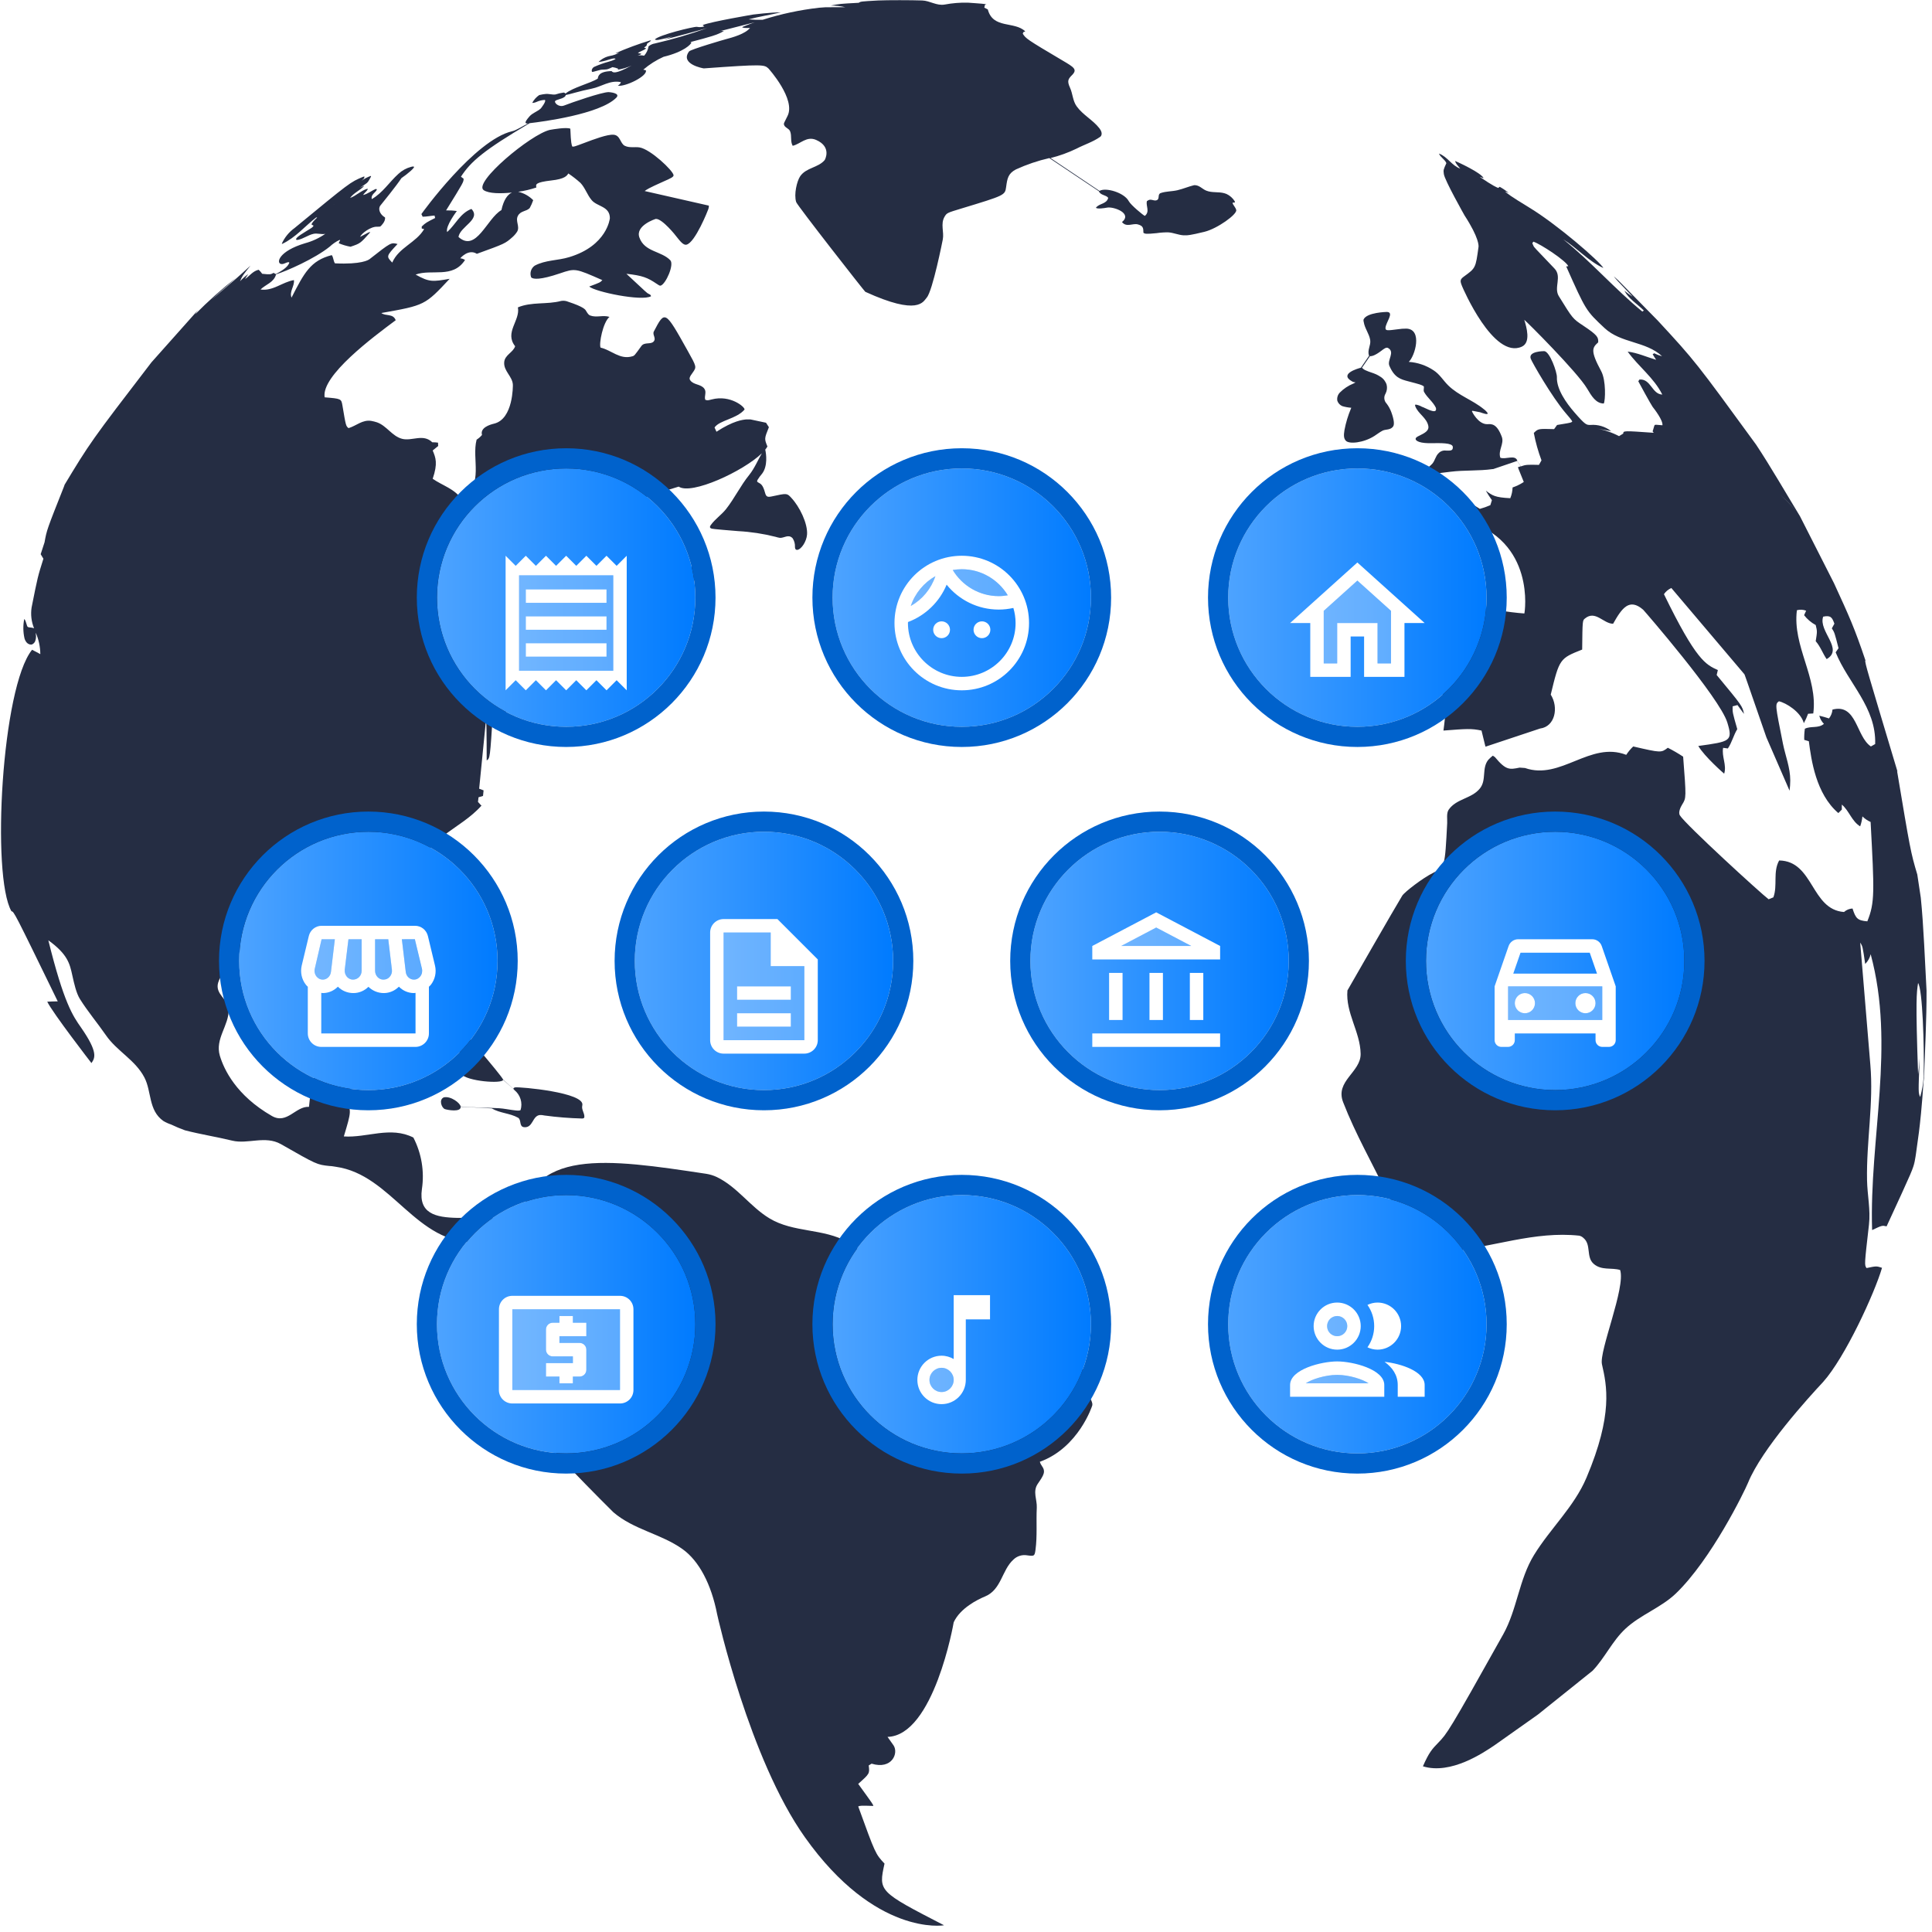 <svg width="228" height="228" viewBox="0 0 228 228" fill="none" xmlns="http://www.w3.org/2000/svg">
<path d="M227.356 116.901C227.17 113.589 227.014 109.213 226.676 105.934C226.531 104.949 226.4 104.047 226.264 103.202C225.481 100.598 225.415 100.176 223.874 90.965C223.874 90.998 223.919 91.047 223.936 91.081C220.174 78.541 220.174 78.541 220.112 77.936L220.165 77.99C218.843 74.066 218.229 72.728 216.432 68.82L212.419 60.921C210.87 58.38 208.884 54.939 207.235 52.464C200.173 42.776 200.037 42.59 195.661 37.858L190.985 33.093C190.807 32.932 190.634 32.77 190.449 32.613C190.651 32.89 190.729 32.994 192.674 35.018C192.335 34.798 192.008 34.56 191.693 34.306C192.237 35.304 193.222 35.867 193.992 36.645L193.815 36.769C190.552 34.095 187.775 30.878 184.478 28.245C186.127 29.276 187.424 30.8 189.217 31.628C188.805 30.858 183.786 26.507 180.49 24.507C178.121 23.066 177.865 22.826 177.605 22.594C177.756 22.644 177.903 22.702 178.046 22.768C177.714 22.496 177.358 22.253 176.983 22.044L176.81 22.18C176.6 22.098 176.196 21.944 174.618 20.868C174.758 20.922 174.944 20.988 175.088 21.029C174.82 20.396 171.928 19.063 171.709 19.001C171.845 19.332 171.845 19.332 172.327 19.899C171.322 19.547 170.815 18.483 169.814 18.123C170.003 18.583 170.502 18.798 170.691 19.253C170.329 20.052 170.329 20.052 170.391 20.537C170.485 21.265 172.813 25.385 172.834 25.422C174.573 28.1 174.503 29.036 174.482 29.148C174.144 31.632 174.144 31.632 172.78 32.621C172.278 32.981 172.29 33.155 172.558 33.813C172.595 33.9 176.237 42.47 179.604 40.905C180.683 40.4 180.148 38.607 179.884 37.742C180.164 37.941 186.184 43.952 187.301 45.861C187.837 46.763 188.343 47.612 189.266 47.62C189.456 47.281 189.546 44.904 188.965 43.811C187.622 41.327 187.931 41.029 188.607 40.4C188.632 39.8 188.558 39.572 186.815 38.413C185.603 37.61 185.603 37.61 183.959 34.948C183.333 33.929 184.371 32.65 183.444 31.686C181.03 29.164 181.03 29.164 180.972 29.02C180.914 28.875 180.877 28.8 180.832 28.705L180.955 28.518C181.854 28.817 184.853 30.812 185.076 31.416L184.833 31.441C187.161 36.662 187.161 36.662 189.365 38.723C191.289 40.52 194.211 40.247 196.143 42.035C195.825 41.955 195.516 41.839 195.224 41.688L195.035 41.803C195.154 42.035 195.311 42.242 195.447 42.462C194.322 42.135 193.251 41.634 192.085 41.493C193.358 43.257 195.179 44.573 196.172 46.564C194.936 46.515 194.833 44.681 193.477 44.788C193.44 44.85 193.387 44.937 193.341 44.999C193.341 45.02 194.874 47.819 195.031 48.013C195.237 48.274 196.267 49.599 196.189 50.187C195.418 50.116 195.418 50.116 195.27 50.154C195.163 50.394 195.126 50.659 195.027 50.899C195.064 50.953 195.117 51.019 195.158 51.073H195.13C191.582 50.824 191.582 50.824 191.561 51.168L191.067 51.47C190.238 51.035 189.347 50.734 188.426 50.576L190.136 50.878C189.441 50.336 188.569 50.076 187.692 50.149C187.223 50.149 187.115 50.178 185.793 48.655C184.824 47.541 183.683 45.919 183.733 44.515C183.757 43.94 182.908 41.51 182.249 41.439C182.167 41.439 180.329 41.439 180.646 42.329C180.778 42.714 183.139 46.858 184.816 48.804C185.496 49.586 185.529 49.694 185.546 49.744C185.459 49.839 185.443 49.86 184.94 49.955L183.753 50.154C183.646 50.298 183.51 50.493 183.403 50.642C181.524 50.588 181.524 50.588 181.009 51.093C181.217 52.195 181.521 53.277 181.915 54.327L181.615 54.861C180.243 54.828 180.069 54.828 179.46 55.047L179.048 54.405V54.376C179.048 54.376 179.048 54.327 179.048 54.318C178.751 53.644 177.704 54.248 177.062 54.02C176.757 53.159 177.548 52.364 177.226 51.536C176.645 50 176.044 50.029 175.558 50.058C174.457 50.116 173.708 48.568 173.708 48.551C173.715 48.527 173.726 48.503 173.741 48.481C173.806 48.481 173.806 48.481 174.668 48.651C175.059 48.787 175.595 48.978 175.558 48.775C175.556 48.766 175.556 48.755 175.558 48.746C175.434 48.568 175.28 48.413 175.104 48.286C173.79 47.206 172.142 46.693 170.906 45.48C170.316 44.9 169.896 44.159 169.183 43.704C168.309 43.12 167.297 42.776 166.25 42.706C166.971 42.056 167.922 38.86 165.978 38.781C165.638 38.778 165.299 38.803 164.964 38.856C163.728 39.017 163.514 39.042 163.505 38.723C163.505 38.078 164.585 36.869 163.687 36.811C163.662 36.811 161.268 36.856 160.914 37.713C160.899 37.809 160.908 37.907 160.938 37.999C161.054 38.761 161.581 39.373 161.701 40.131C161.8 40.76 161.317 41.344 161.569 41.981L160.605 43.393C160.246 43.488 157.988 44.126 159.554 45.004C159.678 45.08 159.821 45.119 159.966 45.115C159.893 45.175 159.813 45.223 159.727 45.26C159.125 45.501 158.578 45.863 158.12 46.324C157.996 46.45 157.903 46.606 157.852 46.776C157.8 46.946 157.79 47.127 157.823 47.301C157.872 47.442 157.95 47.572 158.052 47.68C158.155 47.789 158.279 47.874 158.417 47.931C158.759 48.031 159.111 48.095 159.467 48.121C159.457 48.157 159.443 48.191 159.426 48.224C159.084 49.038 158.828 49.886 158.664 50.754C158.553 51.416 158.59 51.735 158.812 51.996C159.187 52.451 160.938 52.261 162.207 51.441C162.533 51.234 162.826 50.994 163.168 50.82C163.509 50.646 164.103 50.766 164.404 50.332C164.577 50.087 164.507 49.504 164.193 48.642C164.06 48.28 163.874 47.94 163.641 47.632C163.49 47.479 163.395 47.278 163.371 47.063C163.348 46.848 163.399 46.631 163.514 46.448C163.679 46.127 163.725 45.757 163.641 45.405C163.519 45.011 163.258 44.676 162.908 44.461C162.755 44.36 162.595 44.268 162.43 44.188C162.018 43.998 161.585 43.902 161.194 43.716C161.024 43.651 160.872 43.548 160.749 43.414H160.72L161.672 42.031C161.894 42.056 162.29 41.944 163.019 41.394C163.328 41.154 163.596 40.951 163.806 41.066C164.676 41.551 163.666 42.495 163.967 43.178C164.568 44.569 165.281 44.759 166.18 44.995C167.589 45.368 167.77 45.409 168.03 45.596C168.075 45.819 167.943 46.055 168.067 46.27C168.446 46.949 169.113 47.409 169.451 48.121C169.628 48.854 168.738 48.427 168.087 48.121C167.999 48.075 167.906 48.037 167.811 48.009C167.587 47.877 167.339 47.788 167.082 47.748C166.975 47.748 166.987 47.819 167.012 47.922C167.341 48.829 168.359 49.28 168.561 50.265C168.672 50.803 168.174 51.093 167.457 51.437C167.267 51.528 166.979 51.669 167.082 51.884C167.14 51.996 167.457 52.364 169.171 52.298C169.896 52.298 171.408 52.236 171.45 52.733C171.491 53.23 171.141 53.18 170.625 53.172C170.469 53.152 170.31 53.17 170.162 53.224C170.014 53.278 169.88 53.367 169.773 53.482C169.406 53.822 169.361 54.343 169.027 54.724C168.615 55.175 168.083 55.453 167.675 55.892C167.675 55.933 167.675 55.991 167.675 56.032C167.906 56.086 167.906 56.086 171.173 55.672C172.822 55.465 174.503 55.593 176.155 55.357C176.176 55.359 176.196 55.359 176.217 55.357L179.056 54.393C179.056 54.393 179.439 55.001 179.468 55.03L179.147 55.126C179.147 55.212 179.147 55.212 179.826 56.877C179.415 57.15 178.971 57.368 178.504 57.527C178.491 57.962 178.398 58.392 178.232 58.794C176.419 58.702 176.13 58.487 175.347 57.908C175.568 58.292 175.807 58.665 176.064 59.025C176.011 59.199 175.933 59.439 175.879 59.617C175.478 59.792 175.065 59.938 174.643 60.052C173.765 59.485 173.765 59.485 172.352 59.448L172.101 60.002L173.283 61.05L172.797 61.398C181.273 63.761 179.942 72.319 179.892 72.397C175.945 72.112 172.142 70.923 168.211 70.526C168.43 70.902 168.685 71.256 168.973 71.582C168.973 71.685 169.406 82.258 170.757 82.656C170.391 85.918 170.391 85.918 170.345 86.216C173.089 86.005 173.642 85.959 174.837 86.216C175.29 88.079 175.29 88.079 175.315 88.116L181.747 85.976C183.518 85.752 183.967 83.492 183.007 81.973C184.029 77.725 184.083 77.704 186.716 76.657C186.753 73.229 186.753 73.229 187.041 72.993C188.277 71.967 189.221 73.606 190.366 73.61C191.413 71.747 192.278 70.543 193.914 71.954C193.997 72.025 202.979 82.374 203.848 85.276C204.516 87.466 204.211 87.512 200.42 88.034C201.162 89.3 203.457 91.296 203.474 91.304C203.799 90.273 203.156 89.28 203.35 88.253L203.91 88.328C204.388 87.62 204.578 86.771 205.019 86.046C204.454 84.072 204.454 84.072 204.471 83.356L205.043 83.206C205.274 83.521 205.579 83.943 205.814 84.254C205.624 83.326 205.624 83.326 202.588 79.659L202.728 79.075C201.302 78.433 200.169 77.932 196.366 70.12C196.583 69.8 196.886 69.548 197.239 69.392L205.863 79.572C205.896 79.621 205.896 79.621 208.459 87.023L211.191 93.312C211.243 92.908 211.271 92.502 211.273 92.095C211.273 90.6 210.701 89.197 210.412 87.777C209.477 83.107 209.477 83.107 209.934 82.759C210.758 82.937 212.514 84.001 212.876 85.343C213.071 84.986 213.238 84.615 213.375 84.233L213.989 84.196C214.553 79.94 211.517 76.264 212.056 72.016C212.417 71.913 212.801 71.933 213.148 72.074C213.074 72.232 212.975 72.443 212.905 72.6C213.278 73.079 213.745 73.475 214.277 73.763C214.459 74.513 214.459 74.513 214.277 75.672C214.834 76.301 215.101 77.112 215.567 77.783C217.627 76.599 214.562 74.504 215.155 72.774C216.061 72.579 216.218 72.882 216.482 73.602L216.181 74.153C216.502 74.662 216.502 74.662 216.968 76.496L216.63 76.984C218.105 80.627 221.43 83.463 221.294 87.806L220.788 88.091C219.024 86.907 219.139 82.987 216.255 83.74C216.225 84.122 216.081 84.485 215.843 84.784C215.501 84.672 215.044 84.54 214.698 84.461C214.793 84.825 214.982 85.158 215.246 85.425C214.59 85.988 213.705 85.645 212.996 86.001C212.934 86.436 212.909 86.874 212.922 87.313L213.466 87.475C213.75 89.648 214.29 93.684 216.947 95.953C217.075 95.829 217.236 95.659 217.359 95.539C217.359 95.361 217.359 95.125 217.359 94.951C218.229 95.684 218.517 96.905 219.523 97.522C219.657 97.142 219.747 96.748 219.79 96.346C220.069 96.623 220.395 96.845 220.755 97.001C221.195 105.239 221.266 106.522 220.367 108.729C219.189 108.629 218.995 108.373 218.62 107.214C218.248 107.233 217.894 107.379 217.615 107.628C213.696 107.338 214.055 101.612 209.963 101.546C209.201 102.912 209.803 104.498 209.279 105.897L208.719 106.125C207.874 105.5 198.883 97.286 198.241 96.214C198.043 95.879 198.307 95.274 198.517 94.943C199.007 94.161 199.007 94.161 198.632 89.296C198.05 88.911 197.446 88.56 196.823 88.245C196.032 88.849 196.032 88.849 192.74 88.091C192.427 88.388 192.151 88.72 191.916 89.081C187.647 87.425 184.194 92.111 179.966 90.633C179.501 90.592 179.418 90.588 179.336 90.588C178.133 90.832 177.725 90.915 176.419 89.346C176.184 89.18 176.176 89.18 176.167 89.18C175.98 89.329 175.804 89.49 175.64 89.665C174.841 90.646 175.446 92.037 174.663 93.026C173.691 94.268 171.866 94.231 170.955 95.564C170.683 95.978 170.811 96.669 170.786 97.145C170.518 102.329 170.518 102.329 169.138 103.003C167.902 103.608 165.743 105.276 165.479 105.707C164.709 106.949 159.014 116.884 159.014 116.884C158.779 119.538 160.53 121.769 160.572 124.361C160.609 126.539 157.523 127.569 158.511 130.086C159.974 133.862 162.001 137.364 163.736 141.008C164.465 142.535 169.937 147.789 170.976 147.693C176.126 147.205 181.1 145.255 186.374 145.826C186.562 145.87 186.734 145.965 186.872 146.1C187.824 146.899 187.144 148.339 188.075 149.151C189.007 149.962 190.173 149.565 191.195 149.875C191.87 151.945 188.694 159.438 189.052 161.011C189.617 163.495 190.391 166.907 187.223 174.387C185.764 177.828 182.974 180.357 181.042 183.495C179.254 186.393 179.048 189.924 177.391 192.884C170.955 204.397 170.77 204.592 169.735 205.66C169.035 206.38 168.648 206.782 167.922 208.446C171.219 209.473 175.1 206.819 176.373 205.962L181.483 202.348L187.944 197.169C189.402 195.642 190.272 193.646 191.833 192.201C193.617 190.545 195.999 189.742 197.763 188.061C201.974 184.013 205.884 175.977 206.292 174.979C207.919 170.98 213.494 164.857 215.147 163.094C217.747 160.196 221.233 152.595 222.102 149.618C221.439 149.403 221.439 149.403 220.277 149.647C220.017 149.283 220.017 149.283 220.561 144.526C220.763 142.763 220.367 141.028 220.334 139.273C220.244 134.719 221.125 130.198 220.722 125.636L219.527 111.238C219.815 111.685 219.815 111.685 220.116 113.759C220.437 113.445 220.661 113.046 220.763 112.608C223.692 123.446 220.586 134.313 220.932 145.164C222.114 144.605 222.114 144.605 222.642 144.725C225.769 137.944 225.769 137.944 225.938 137.07C225.909 137.265 225.872 137.522 225.839 137.712C225.909 137.356 225.996 136.884 226.053 136.52L226.115 136.106L226.457 133.622C226.597 132.475 226.775 131.043 227.038 127.147C227.038 127.35 227.038 127.561 227.038 127.731C227.154 124.353 227.376 120.122 227.356 116.901ZM210.079 58.38C210.761 58.959 211.385 59.606 211.941 60.309C211.376 59.614 210.753 58.968 210.079 58.38ZM227.018 127.064C226.965 127.876 226.827 128.679 226.606 129.461C226.379 128.973 226.379 128.973 226.544 124.907C226.433 126.203 226.433 126.203 226.358 126.77C226.049 117.94 226.181 117.133 226.358 116.007C226.886 116.773 227.096 123.305 227.018 127.064Z" fill="#252D43"/>
<path d="M145.725 23.903C145.729 23.858 145.729 23.812 145.725 23.767C145.488 23.382 145.143 23.075 144.734 22.886C144.655 22.857 144.552 22.819 144.473 22.799C143.78 22.608 143.036 22.774 142.351 22.497C141.867 22.302 141.525 21.823 140.926 21.852C140.257 22.013 139.629 22.29 138.96 22.447C138.291 22.604 137.63 22.563 136.99 22.778C136.577 22.915 136.878 23.419 136.556 23.605C136.234 23.791 135.858 23.431 135.516 23.63L135.342 23.742C135.214 24.312 135.73 24.982 135.103 25.479C134.913 25.404 133.451 24.197 133.207 23.738C132.674 22.728 130.477 22.083 129.754 22.53L123.972 18.651C125.031 18.389 126.059 18.017 127.041 17.542C127.966 17.062 128.974 16.756 129.829 16.153C129.849 16.153 130.275 15.83 129.746 15.143C128.974 14.151 127.801 13.576 127.062 12.55C126.587 11.893 126.603 11.066 126.277 10.358C125.897 9.531 126.066 9.312 126.529 8.845C127.169 8.191 126.727 7.927 125.406 7.149C121.102 4.606 121.065 4.543 120.697 3.973C120.722 3.919 120.747 3.849 120.772 3.791L120.995 3.708C119.735 2.467 117.183 3.452 116.572 1.111C116.44 1.045 116.266 0.958 116.159 0.9C116.183 0.778 116.213 0.658 116.25 0.54L116.423 0.495C115.861 0.42 114.23 0.317 114.213 0.313C113.298 0.293 112.384 0.368 111.484 0.536C110.538 0.706 109.741 0.085 108.832 0.056C107.556 0.011 104.756 0.007 103.637 0.056C101.572 0.172 101.572 0.172 101.345 0.329C99.106 0.449 99.106 0.449 98.041 0.656C98.02 0.656 97.991 0.656 97.979 0.656C97.966 0.656 97.979 0.656 97.999 0.656H98.07C98.641 0.659 99.21 0.725 99.767 0.854C99.66 0.854 99.66 0.854 98.198 0.854C97.686 0.838 97.174 0.858 96.665 0.912C94.403 1.169 92.171 1.646 90 2.335C89.448 2.353 88.897 2.336 88.348 2.285C89.587 1.95 90.888 1.76 92.143 1.458C90.929 1.458 88.905 1.711 88.889 1.715C88.872 1.719 83.978 2.542 82.929 2.955C82.98 3.024 83.047 3.079 83.124 3.117C82.837 3.208 82.531 3.225 82.236 3.166C81.88 3.125 77.693 4.142 77.28 4.659C77.494 4.763 77.548 4.783 79.345 4.308C79.01 4.444 78.671 4.564 78.329 4.688C79.407 4.436 82.872 3.481 83.446 3.319C81.438 4.038 79.39 4.64 77.313 5.123C77.029 5.164 76.761 5.283 76.54 5.466C76.476 5.878 76.294 6.263 76.016 6.574C75.762 6.514 75.498 6.514 75.244 6.574C75.359 6.534 75.472 6.487 75.582 6.434C75.622 6.415 75.658 6.39 75.69 6.359C75.661 6.334 75.661 6.334 75.306 6.256V6.223C75.384 6.173 75.467 6.13 75.553 6.094C76.227 5.78 76.231 5.751 76.243 5.681C76.169 5.681 76.086 5.681 76.024 5.627C76.127 5.482 76.383 5.437 76.33 5.193C76.474 5.023 76.706 4.961 76.838 4.779H76.693C75.309 5.202 73.951 5.705 72.625 6.285C72.779 6.286 72.932 6.263 73.079 6.218C72.74 6.406 72.371 6.534 71.989 6.599C71.475 6.7 71.003 6.95 70.63 7.319C71.035 7.269 71.434 7.177 71.82 7.046C72.307 6.901 72.46 6.86 72.621 6.926C72.625 6.945 72.625 6.964 72.621 6.984C72.372 7.111 72.108 7.21 71.836 7.277C71.242 7.44 70.66 7.649 70.098 7.902C69.805 8.088 69.776 8.435 69.904 8.493C69.941 8.493 69.941 8.493 70.779 8.266C71.114 8.171 71.473 8.266 71.808 8.129C71.966 8.069 72.123 8 72.274 7.922C72.505 7.956 72.731 8.017 72.947 8.104C72.947 8.137 72.918 8.187 72.91 8.22C73.474 8.136 74.024 7.972 74.541 7.732C72.559 8.816 72.328 8.559 72.175 8.39C70.672 8.423 70.585 8.998 70.548 9.271C69.722 9.817 67.566 10.329 66.74 11.041C66.686 10.978 66.611 10.935 66.529 10.921C66.195 10.965 65.866 11.041 65.547 11.148C65.154 11.198 64.778 11.049 64.39 11.09C64.275 11.09 63.882 11.157 63.634 11.219C63.288 11.456 63.005 11.774 62.808 12.145C62.984 12.143 63.157 12.103 63.316 12.029C63.627 11.886 63.962 11.806 64.303 11.793C64.51 11.93 63.849 12.77 63.816 12.803C63.403 13.179 62.85 13.32 62.478 13.746C61.755 14.573 62.044 14.573 62.276 14.573H62.321C61.776 14.817 60.913 15.4 60.438 15.487C56.023 16.521 49.774 25.181 49.729 25.264L49.878 25.574C50.349 25.574 50.811 25.466 51.282 25.437C51.303 25.524 51.327 25.64 51.352 25.727C50.373 26.215 50.216 26.302 49.77 26.732V26.968L50.055 27.034C49.114 28.651 47.057 29.201 46.289 30.988C45.57 30.239 45.57 30.239 46.916 28.796C46.144 28.597 46.144 28.597 43.613 30.582C43.472 30.69 42.634 31.227 39.528 31.078C39.33 30.785 39.363 30.396 39.152 30.107C36.641 30.752 35.894 32.212 34.403 35.123C34.126 34.387 34.77 33.779 34.688 33.055C33.333 33.275 32.21 34.383 30.744 34.164C31.355 33.564 32.33 33.337 32.582 32.373C33.792 32.005 37.157 30.524 38.913 29.106C39.256 28.783 39.648 28.515 40.073 28.312L40.144 28.353C40.073 28.463 40.016 28.581 39.974 28.705C40.422 28.893 40.889 29.031 41.366 29.118C42.518 28.729 42.518 28.729 43.646 27.464C43.683 27.418 43.691 27.41 43.695 27.398C43.575 27.373 43.575 27.373 42.506 27.952C42.626 27.571 43.745 26.711 44.525 26.757C44.802 26.757 44.856 26.757 44.938 26.678C44.938 26.678 45.529 26.14 45.434 25.657C44.827 25.313 44.575 24.639 44.897 24.246C45.124 23.965 46.772 21.939 47.375 21.02C47.747 20.767 48.103 20.491 48.441 20.193C48.853 19.825 48.953 19.664 48.779 19.651C48.687 19.65 48.594 19.664 48.507 19.693C47.949 19.84 47.437 20.125 47.016 20.52C45.942 21.484 45.165 22.762 43.873 23.498C43.745 22.939 44.319 22.762 44.48 22.364L44.381 22.29C43.852 22.488 43.41 22.89 42.844 23.014C43.001 22.766 43.257 22.6 43.406 22.331L43.348 22.273C42.597 22.501 42.035 23.101 41.312 23.365C41.758 22.745 42.498 22.468 43.005 21.922C42.803 21.991 42.609 22.084 42.427 22.199C42.675 22.038 42.919 21.872 43.158 21.699C43.398 21.525 43.435 21.496 43.79 20.83C43.777 20.808 43.767 20.784 43.757 20.76C43.366 20.898 42.997 21.093 42.663 21.339C42.968 21.07 42.968 21.07 43.014 20.855L42.968 20.83L42.824 20.876C41.333 21.5 41.333 21.5 34.754 26.918C34.103 27.389 33.587 28.022 33.255 28.754L33.313 28.779C34.886 28.035 35.993 26.682 37.335 25.644L37.376 25.686C37.4 25.681 37.422 25.672 37.443 25.661C37.029 26.045 36.745 26.355 36.773 26.513C36.854 26.544 36.932 26.585 37.005 26.633C36.889 26.827 36.885 26.831 36.179 27.257C35.002 27.973 34.94 28.113 34.94 28.283C35.007 28.314 35.082 28.322 35.154 28.308C35.811 28.179 36.344 27.741 36.996 27.596C37.459 27.493 37.922 27.695 38.388 27.596C37.658 28.103 36.847 28.48 35.989 28.709C32.895 29.643 32.594 31.012 33.147 31.149C33.498 31.232 33.763 30.925 34.093 30.942C34.112 30.96 34.13 30.98 34.147 31C34.002 31.413 33.54 31.827 32.544 32.344L32.288 32.203C31.954 32.385 31.904 32.414 30.942 32.311C30.82 32.139 30.682 31.98 30.529 31.835C29.843 31.98 29.455 32.567 28.918 32.931C29.03 32.725 29.157 32.527 29.298 32.34C28.948 32.591 28.622 32.877 28.328 33.192C28.609 32.538 28.609 32.538 29.563 31.347C27.911 32.853 27.911 32.853 24.937 35.396C25.883 34.495 26.903 33.672 27.861 32.782C26.165 34.114 24.554 35.55 23.037 37.084C23.141 36.903 23.258 36.73 23.388 36.567L17.871 42.762C10.763 52.026 10.606 52.249 7.476 57.448L7.633 57.212C5.518 62.543 5.518 62.543 5.258 63.995C5.122 64.409 4.944 64.983 4.8 65.401L5.122 65.935C4.453 68.056 4.453 68.056 3.73 71.688C3.602 72.516 3.702 73.364 4.019 74.14C3.848 74.084 3.67 74.051 3.49 74.041C3.407 74.047 3.324 74.02 3.259 73.966C3.222 73.925 3.205 73.912 3.131 73.652C3.098 73.52 2.966 73.085 2.859 73.061C2.71 73.814 2.722 74.59 2.892 75.339C3.139 76.166 3.718 76.063 3.747 76.063C3.841 76.028 3.926 75.972 3.997 75.901C4.069 75.829 4.124 75.744 4.159 75.65C4.219 75.482 4.251 75.306 4.254 75.128C4.252 74.99 4.24 74.852 4.221 74.715C4.221 74.715 4.221 74.686 4.221 74.674C4.569 75.47 4.751 76.328 4.758 77.196C4.469 77.035 4.081 76.828 3.784 76.683C0.199 81.109 -1.04 103.38 1.351 107.54C1.657 107.59 1.657 107.59 6.815 118.173C6.447 118.173 5.96 118.194 5.576 118.211C6.2 119.517 10.751 125.407 10.792 125.456C11.205 124.853 11.618 124.216 9.553 121.246C8.603 119.894 7.53 118.351 5.704 110.965C7.988 112.619 8.232 113.723 8.533 115.1C8.752 116.085 8.996 117.197 9.429 117.892C10.363 119.381 11.494 120.717 12.494 122.16C13.778 124.038 15.967 125.088 17.037 127.148C17.908 128.802 17.491 131.031 19.279 132.289C19.564 132.459 19.868 132.598 20.184 132.702C20.722 132.961 21.273 133.192 21.835 133.393C23.669 133.869 25.552 134.158 27.398 134.609C29.245 135.06 31.297 133.976 33.151 135.022C37.389 137.442 37.389 137.442 38.88 137.603C39.103 137.603 39.404 137.661 39.627 137.694C46.289 138.625 49.048 146.888 56.345 146.627C59.595 141.201 61.594 147.711 62.309 150.763C62.532 151.723 62.532 151.723 60.706 155.726C60.686 155.792 58.918 163.026 59.674 164.378C59.798 164.597 59.955 164.899 60.087 165.106C62.482 168.663 72.307 178.394 72.386 178.464C74.785 180.532 78.035 181.008 80.567 182.828C82.492 184.213 83.937 186.939 84.631 190.499C84.66 190.661 88.426 207.572 94.981 216.807C103.29 228.524 111.335 227.229 111.405 227.204C103.666 223.209 103.666 223.209 104.384 219.929C103.311 218.78 103.311 218.78 101.279 213.176C101.592 213.077 101.592 213.077 103.054 213.122C103.054 212.969 103.054 212.969 101.279 210.521C102.637 209.309 102.637 209.309 102.518 208.345L102.86 208.134C105.264 208.87 106.069 206.894 105.446 205.971L104.739 204.975C110.203 204.826 112.533 191.583 112.549 191.447C113.334 189.759 115.395 188.754 116.245 188.403C118.186 187.596 118.215 185.313 119.582 184.064C119.796 183.852 120.058 183.694 120.346 183.605C120.633 183.515 120.938 183.497 121.234 183.551C122.036 183.655 122.098 183.663 122.201 182.906C122.424 181.252 122.271 179.598 122.354 177.91C122.399 176.98 121.85 176.024 122.465 175.114C123.184 174.068 123.444 173.675 122.944 172.98C122.839 172.839 122.76 172.679 122.713 172.509C127.289 170.855 128.908 165.892 128.908 165.83C128.916 165.768 128.916 165.705 128.908 165.644C128.809 165.093 128.363 164.692 128.259 164.146C128.102 163.319 129.205 162.194 128.164 161.665C127.425 161.289 126.694 161.839 125.959 161.665C123.572 161.144 122.011 159.068 119.723 158.356C116.32 157.306 112.805 156.702 109.357 155.838C107.354 155.097 107.172 152.781 105.941 151.446C103.835 150.072 102.257 147.843 100.06 146.586C97.169 144.932 93.638 145.502 90.789 143.77C88.529 142.401 87.014 140.072 84.594 138.906C84.201 138.722 83.783 138.594 83.355 138.525C71.646 136.759 62.4 135.366 61.355 144.659C57.881 142.177 48.965 146.098 49.791 140.324C50.102 138.242 49.749 136.115 48.783 134.245C46.07 132.872 43.315 134.299 40.577 134.113C41.477 131.118 41.477 131.118 40.821 129.725C42.006 126.954 42.006 126.954 42.44 124.443L45.669 121.829C46.588 121.883 47.503 121.666 48.3 121.205C49.853 120.316 50.894 120.816 50.993 121.089C50.91 121.246 50.7 121.465 50.2 121.184L50.142 121.226C50.208 121.978 51.451 122.293 52.277 122.499C53.797 122.884 53.9 123.211 54.214 124.154C54.322 124.583 54.519 124.985 54.792 125.332C54.983 125.506 55.126 125.727 55.205 125.973C55.242 126.49 54.664 126.466 54.416 126.739C55.086 127.615 59.286 127.925 59.372 127.437L60.611 128.533C60.637 128.576 60.671 128.614 60.71 128.645C61.052 128.921 61.304 129.293 61.433 129.713C61.562 130.133 61.562 130.582 61.433 131.002C61.285 131.135 60.661 131.031 59.802 130.895C58.402 130.667 58.15 130.833 54.363 130.585C54.309 130.171 53.194 129.319 52.38 129.501C51.753 129.758 52.112 130.742 52.5 130.887C52.764 130.982 54.4 131.3 54.371 130.61C55.127 130.659 58.01 130.787 58.034 130.804C58.996 131.379 60.169 131.358 61.144 131.908C61.557 132.156 61.231 132.959 61.85 133.021C62.92 133.128 62.8 131.677 63.717 131.586C63.892 131.579 64.067 131.598 64.237 131.639C65.726 131.842 67.225 131.962 68.727 131.999C68.863 131.979 68.954 131.954 68.962 131.821C68.991 131.346 68.594 130.945 68.718 130.452C69.106 128.918 61.285 128.24 60.797 128.323C60.723 128.333 60.653 128.366 60.599 128.418C60.596 128.449 60.596 128.481 60.599 128.513L59.381 127.413C59.1 126.805 54.049 120.977 54.012 120.94C53.458 120.56 51.786 119.402 48.688 120.026C47.584 120.395 46.575 121.005 45.735 121.813L42.51 124.418C41.684 123.752 37.393 120.733 36.464 130.622C34.89 130.523 33.883 132.731 32.082 131.697C27.865 129.274 26.428 126.201 25.945 124.588C25.35 122.586 27.031 121.023 26.985 119.133C26.961 117.925 25.334 117.338 25.747 115.957C26.296 114.166 29.591 110.803 30.364 110.208C31.743 109.145 37.096 110.353 37.137 110.373L37.616 109.96C37.203 109.509 36.6 109.356 36.137 108.988C36.175 108.81 36.224 108.574 36.266 108.396C37.335 107.776 45.834 107.04 45.872 107.061C49.514 109.004 47.292 114.129 50.79 116.159C54.92 111.8 48.312 107.933 49.019 103.541C49.783 98.992 54.313 97.95 56.841 95.046H56.779L56.407 94.633C56.428 94.467 56.453 94.248 56.473 94.087L57.002 93.93C57.022 93.731 57.051 93.471 57.068 93.272L56.547 93.078L57.373 84.757C57.44 85.997 57.435 89.719 57.435 89.74C57.828 89.484 57.828 89.484 58.179 84.008C58.48 84.591 59.005 85.05 59.141 85.728C59.889 84.446 59.641 82.763 60.793 81.642C60.822 81.613 65.716 78.954 66.075 78.979C66.529 74.682 66.529 74.682 68.937 72.428C69.35 72.448 69.35 72.448 76.326 68.4L76.09 68.888C76.493 69.044 76.918 69.131 77.35 69.144V69.81C73.307 72.684 73.307 72.684 73.253 73.532C75.991 73.582 84.404 68.672 82.913 64.876C81.752 65.653 81.707 67.08 81.013 68.131C80.113 67.878 79.361 67.672 78.771 67.49C79.204 67.353 79.58 67.076 79.84 66.704V66.671C79.764 66.653 79.685 66.653 79.609 66.671C78.966 66.813 78.295 66.751 77.689 66.493C77.483 66.421 77.311 66.276 77.204 66.086C77.096 65.895 77.062 65.673 77.106 65.459C77.106 65.285 77.106 65.269 77.073 65.256H77.044C76.926 65.5 76.858 65.765 76.843 66.036C76.828 66.306 76.867 66.577 76.957 66.832C75.909 66.336 75.719 65.802 75.306 64.528C74.319 64.165 74.252 64.086 73.831 63.565C75.31 63.151 76.375 62.874 76.693 61.389C75.933 60.641 75.933 60.641 65.402 67.237C72.654 59.685 72.654 59.685 80.096 57.427C81.591 58.449 87.699 55.624 89.909 53.494C89.533 54.102 89.054 55.264 88.422 56.042C87.39 57.312 86.688 58.805 85.676 60.087C85.135 60.769 84.387 61.253 83.879 61.968C83.685 62.241 83.842 62.32 83.925 62.361C84.007 62.403 84.057 62.432 87.121 62.68C88.606 62.76 90.079 62.985 91.52 63.35C91.689 63.405 91.864 63.446 92.04 63.474C92.536 63.503 93.052 63.007 93.535 63.515C93.736 63.818 93.835 64.178 93.816 64.541C93.816 64.872 93.993 64.905 94.084 64.892C94.576 64.835 95.179 63.892 95.241 63.089C95.34 61.799 94.361 59.781 93.378 58.743C92.87 58.193 92.87 58.193 91.074 58.585C90.524 58.705 90.404 58.585 90.281 58.135C90.041 57.266 89.831 57.117 89.496 56.944C89.318 56.852 89.318 56.795 89.405 56.621C89.563 56.366 89.741 56.123 89.938 55.897C90.623 55 90.425 53.556 90.309 53.064C90.405 52.947 90.491 52.823 90.566 52.692C90.194 51.774 90.194 51.774 90.739 50.413L90.4 49.888C89.793 49.76 89.186 49.623 88.571 49.499H88.038C87.666 49.536 86.543 49.648 84.552 50.951C84.482 50.802 84.391 50.599 84.325 50.446C84.936 49.578 86.915 49.445 87.861 48.337C87.964 48.068 86.209 46.554 83.995 47.138C83.495 47.266 83.495 47.266 83.231 47.179C83.078 46.765 83.425 46.277 83.115 45.864C82.702 45.306 81.876 45.45 81.463 44.888C81.29 44.652 81.405 44.441 81.74 43.982C82.223 43.304 82.223 43.304 81.158 41.401C78.477 36.604 78.477 36.604 77.164 39.114C76.957 39.503 77.478 39.908 77.143 40.297C76.809 40.686 76.061 40.33 75.694 40.831C74.868 41.976 74.868 41.976 74.624 42.047C73.162 42.489 72.146 41.306 70.878 41.025C70.655 40.611 71.159 38.018 71.927 37.398C71.184 37.15 70.403 37.51 69.66 37.237C69.487 37.175 69.379 37.055 69.148 36.662C69.069 36.529 68.888 36.215 67.054 35.611C66.794 35.499 66.507 35.465 66.228 35.512C64.551 35.963 62.755 35.591 61.119 36.273C61.413 37.832 59.5 39.234 60.793 40.86C60.545 41.62 59.554 41.877 59.5 42.77C59.438 43.808 60.487 44.425 60.525 45.413C60.525 45.454 60.599 49.466 58.29 50C57.782 50.12 56.638 50.483 56.882 51.331C56.699 51.547 56.485 51.734 56.246 51.886C55.635 54.214 57.163 57.121 54.511 58.962C53.685 57.688 52.211 57.307 51.063 56.501C51.687 54.673 51.418 54.02 51.063 53.163C51.24 53.023 51.542 52.77 51.715 52.63C51.687 52.535 51.715 52.336 51.687 52.237C51.465 52.205 51.241 52.191 51.017 52.196C49.927 51.141 48.61 52.096 47.437 51.782C46.264 51.468 45.636 50.248 44.492 49.842C44.274 49.77 44.05 49.713 43.823 49.673C42.778 49.495 42.035 50.264 41.13 50.525C40.817 50.264 40.817 50.264 40.416 47.878C40.276 47.051 40.276 47.051 38.314 46.889C37.872 44.35 44.054 39.755 46.698 37.791C46.392 36.964 45.508 37.34 45.004 36.939C50.142 36.025 50.142 36.025 53.066 32.902C51.075 33.25 50.662 33.316 49.048 32.402C50.96 31.711 53.425 32.919 54.879 30.681C54.71 30.569 54.516 30.5 54.313 30.483C54.313 30.483 55.276 29.317 56.275 29.954C59.608 28.746 59.608 28.746 60.483 27.977C60.693 27.79 60.877 27.576 61.028 27.34C61.384 26.736 60.793 26.099 61.115 25.479C61.437 24.858 62.115 24.97 62.511 24.556C62.677 24.258 62.815 23.945 62.924 23.622C62.438 23.13 61.822 22.785 61.148 22.629C61.88 22.532 62.601 22.363 63.3 22.125C63.213 21.761 63.155 21.521 65.055 21.297C66.67 21.124 66.909 20.731 67.07 20.47C67.573 20.809 68.053 21.182 68.504 21.587C69.061 22.178 69.292 22.985 69.813 23.605C70.457 24.399 71.973 24.317 71.973 25.752C71.973 25.781 71.647 29.002 67.17 30.346C65.827 30.76 64.374 30.669 63.102 31.352C62.887 31.503 62.73 31.722 62.654 31.974C62.58 32.227 62.592 32.497 62.689 32.741C62.937 32.96 63.729 33.059 66.084 32.261C67.884 31.649 67.884 31.649 71.085 33.059C70.825 33.333 70.825 33.333 69.532 33.816C70.238 34.441 75.727 35.582 76.829 34.962C76.784 34.792 76.784 34.792 76.499 34.652C76.355 34.581 76.355 34.581 73.922 32.311C75.822 32.518 76.421 32.762 77.499 33.494C77.709 33.639 77.862 33.742 77.965 33.709C78.572 33.523 79.592 31.227 79.101 30.71C78.04 29.606 76.061 29.751 75.454 28.022C74.954 26.604 77.366 25.834 77.391 25.834C78.143 25.772 79.799 27.861 79.815 27.902C80.228 28.415 80.621 28.949 80.993 28.878C82.029 28.684 83.578 24.742 83.59 24.68C83.638 24.548 83.661 24.408 83.656 24.267L76.082 22.546C76.293 22.381 76.495 22.224 78.316 21.413C79.118 21.062 79.514 20.884 79.489 20.673C79.427 20.131 76.763 17.608 75.475 17.397C74.901 17.306 74.294 17.48 73.736 17.207C73.179 16.934 73.22 15.966 72.415 15.9C71.675 15.838 70.081 16.442 68.917 16.881C67.752 17.319 67.723 17.323 67.537 17.294C67.459 17.104 67.372 16.909 67.306 15.185C66.827 14.995 65.328 15.251 64.882 15.33C62.602 15.867 55.796 21.57 57.084 22.443C57.712 22.857 59.1 22.857 60.413 22.724C59.909 22.952 59.447 23.551 59.174 24.792C57.448 25.789 56.205 29.842 54.107 27.964C54.288 26.724 56.812 25.896 55.635 24.656C54.297 25.16 53.76 26.509 52.769 27.385C52.533 26.711 53.896 24.929 53.913 24.904C53.493 24.843 53.069 24.818 52.645 24.829C54.71 21.492 54.71 21.492 54.71 21.087L54.396 20.855C55.569 19.044 57.105 17.728 62.507 14.536C64.006 14.366 70.767 13.481 72.716 11.545C73.311 10.958 71.849 10.871 71.832 10.871C71.072 10.851 67.368 12.133 66.6 12.443C65.914 12.72 65.361 12.083 65.522 11.918C65.588 11.843 65.699 11.806 65.935 11.731C66.567 11.554 66.761 11.367 66.761 11.214C67.141 11.161 68.384 10.751 69.821 10.466C70.977 10.238 72.002 9.415 73.274 9.697C73.179 9.92 73.179 9.92 72.914 10.11C73.761 10.28 76.466 8.965 76.218 8.295L75.917 8.22C76.639 7.602 77.445 7.091 78.312 6.702C80.728 6.119 81.575 5.209 81.595 5.007L81.472 4.965C83.71 4.378 84.734 4.109 85.428 3.65C85.236 3.636 85.044 3.655 84.858 3.704L89.062 2.629C88.121 2.96 87.588 3.199 87.571 3.204C87.757 3.303 87.757 3.303 88.509 3.303C87.935 4.01 86.444 4.419 85.618 4.639C85.581 4.639 81.488 5.834 81.319 6.07C80.191 7.587 83.028 8.075 83.061 8.071C90.082 7.558 90.186 7.633 90.677 8.071C90.714 8.104 93.981 11.744 92.92 13.721C92.507 14.523 92.507 14.548 92.507 14.664C92.585 15.077 93.093 15.123 93.242 15.491C93.465 16.041 93.242 16.674 93.547 17.207C94.472 16.988 95.199 16.02 96.323 16.517C98.206 17.344 97.339 18.878 97.322 18.89C96.55 19.809 95.141 19.767 94.431 20.801C94.047 21.368 93.671 22.931 93.96 23.849C94.097 24.263 102.026 34.395 102.117 34.437C108.399 37.307 108.944 35.595 109.365 35.123C110.063 34.342 111.252 28.316 111.261 28.258C111.434 27.369 110.967 26.434 111.471 25.574C111.74 25.127 111.769 25.119 113.416 24.619C118.599 23.047 118.599 23.047 118.736 22.063C118.872 21.078 118.955 20.487 119.888 19.995C121.155 19.415 122.478 18.966 123.836 18.655L129.68 22.567C129.874 23.067 130.506 22.981 130.783 23.345C130.601 24.11 129.692 23.986 129.329 24.527C129.54 24.68 130.271 24.573 130.679 24.498C131.402 24.37 133.678 25.156 132.41 26.207C132.951 26.877 133.678 26.31 134.289 26.484C134.9 26.657 134.933 26.897 134.937 27.464C135.09 27.592 135.218 27.646 136.494 27.514C136.955 27.445 137.421 27.414 137.886 27.422C138.497 27.464 139.067 27.733 139.679 27.77H139.93C140.145 27.77 140.447 27.77 142.14 27.356C143.672 26.98 146.01 25.288 145.89 24.788C145.82 24.465 145.539 24.25 145.448 23.936C145.535 23.903 145.535 23.903 145.725 23.903ZM39.4 24.126L39.462 24.085L39.367 24.155L39.4 24.126Z" fill="#252D43"/>
<path d="M175.431 156.276C175.431 164.695 168.605 171.52 160.186 171.52C151.767 171.52 144.942 164.695 144.942 156.276C144.942 147.856 151.767 141.031 160.186 141.031C168.605 141.031 175.431 147.856 175.431 156.276Z" fill="url(#paint0_linear_3881_4039)"/>
<path fill-rule="evenodd" clip-rule="evenodd" d="M177.813 156.276C177.813 166.011 169.921 173.902 160.186 173.902C150.451 173.902 142.56 166.011 142.56 156.276C142.56 146.541 150.451 138.649 160.186 138.649C169.921 138.649 177.813 146.541 177.813 156.276ZM160.186 171.52C168.605 171.52 175.431 164.695 175.431 156.276C175.431 147.857 168.605 141.031 160.186 141.031C151.767 141.031 144.942 147.857 144.942 156.276C144.942 164.695 151.767 171.52 160.186 171.52Z" fill="#0062CC"/>
<g filter="url(#filter0_d_3881_4039)">
<path opacity="0.3" d="M157.804 154.688C158.462 154.688 158.995 154.155 158.995 153.497C158.995 152.839 158.462 152.306 157.804 152.306C157.146 152.306 156.613 152.839 156.613 153.497C156.613 154.155 157.146 154.688 157.804 154.688Z" fill="white"/>
<path opacity="0.3" d="M154.104 160.246H161.504C160.837 159.785 159.226 159.253 157.804 159.253C156.383 159.253 154.771 159.785 154.104 160.246Z" fill="white"/>
<path d="M157.804 156.276C159.337 156.276 160.583 155.029 160.583 153.497C160.583 151.964 159.337 150.718 157.804 150.718C156.272 150.718 155.025 151.964 155.025 153.497C155.025 155.029 156.272 156.276 157.804 156.276ZM157.804 152.306C158.463 152.306 158.995 152.838 158.995 153.497C158.995 154.156 158.463 154.688 157.804 154.688C157.145 154.688 156.613 154.156 156.613 153.497C156.613 152.838 157.145 152.306 157.804 152.306ZM157.804 157.665C155.946 157.665 152.246 158.594 152.246 160.444V161.834H163.362V160.444C163.362 158.594 159.662 157.665 157.804 157.665ZM154.104 160.246C154.771 159.785 156.383 159.253 157.804 159.253C159.226 159.253 160.837 159.785 161.504 160.246H154.104ZM163.394 157.713C164.315 158.38 164.95 159.269 164.95 160.444V161.834H168.126V160.444C168.126 158.84 165.347 157.927 163.394 157.713ZM162.568 156.276C164.101 156.276 165.347 155.029 165.347 153.497C165.347 151.964 164.101 150.718 162.568 150.718C162.139 150.718 161.742 150.821 161.377 150.996C161.877 151.702 162.171 152.568 162.171 153.497C162.171 154.426 161.877 155.291 161.377 155.998C161.742 156.172 162.139 156.276 162.568 156.276Z" fill="white"/>
</g>
<path d="M128.745 156.276C128.745 164.695 121.919 171.52 113.5 171.52C105.081 171.52 98.256 164.695 98.256 156.276C98.256 147.856 105.081 141.031 113.5 141.031C121.919 141.031 128.745 147.856 128.745 156.276Z" fill="url(#paint1_linear_3881_4039)"/>
<path fill-rule="evenodd" clip-rule="evenodd" d="M131.126 156.276C131.126 166.011 123.235 173.902 113.5 173.902C103.765 173.902 95.874 166.011 95.874 156.276C95.874 146.541 103.765 138.649 113.5 138.649C123.235 138.649 131.126 146.541 131.126 156.276ZM113.5 171.52C121.919 171.52 128.744 164.695 128.744 156.276C128.744 147.857 121.919 141.031 113.5 141.031C105.081 141.031 98.256 147.857 98.256 156.276C98.256 164.695 105.081 171.52 113.5 171.52Z" fill="#0062CC"/>
<g clip-path="url(#clip0_3881_4039)" filter="url(#filter1_d_3881_4039)">
<path opacity="0.3" d="M111.118 161.278C111.907 161.278 112.547 160.638 112.547 159.849C112.547 159.059 111.907 158.419 111.118 158.419C110.329 158.419 109.689 159.059 109.689 159.849C109.689 160.638 110.329 161.278 111.118 161.278Z" fill="white"/>
<path d="M111.118 162.707C112.697 162.707 113.976 161.428 113.976 159.848V152.703H116.835V149.844H112.547V157.383C112.126 157.14 111.64 156.99 111.118 156.99C109.539 156.99 108.26 158.269 108.26 159.848C108.26 161.428 109.539 162.707 111.118 162.707ZM111.118 158.419C111.904 158.419 112.547 159.062 112.547 159.848C112.547 160.634 111.904 161.278 111.118 161.278C110.332 161.278 109.689 160.634 109.689 159.848C109.689 159.062 110.332 158.419 111.118 158.419Z" fill="white"/>
</g>
<path d="M82.058 156.276C82.058 164.695 75.233 171.52 66.814 171.52C58.395 171.52 51.569 164.695 51.569 156.276C51.569 147.856 58.395 141.031 66.814 141.031C75.233 141.031 82.058 147.856 82.058 156.276Z" fill="url(#paint2_linear_3881_4039)"/>
<path fill-rule="evenodd" clip-rule="evenodd" d="M84.44 156.276C84.44 166.011 76.549 173.902 66.814 173.902C57.079 173.902 49.188 166.011 49.188 156.276C49.188 146.541 57.079 138.649 66.814 138.649C76.549 138.649 84.44 146.541 84.44 156.276ZM66.814 171.52C75.233 171.52 82.058 164.695 82.058 156.276C82.058 147.857 75.233 141.031 66.814 141.031C58.395 141.031 51.569 147.857 51.569 156.276C51.569 164.695 58.395 171.52 66.814 171.52Z" fill="#0062CC"/>
<g clip-path="url(#clip1_3881_4039)" filter="url(#filter2_d_3881_4039)">
<path opacity="0.3" d="M60.462 161.039H73.166V151.512H60.462V161.039ZM64.432 157.864H67.608V157.07H65.226C64.789 157.07 64.432 156.712 64.432 156.276V153.894C64.432 153.457 64.789 153.1 65.226 153.1H66.02V152.306H67.608V153.1H69.196V154.688H66.02V155.482H68.402C68.838 155.482 69.196 155.839 69.196 156.276V158.658C69.196 159.094 68.838 159.452 68.402 159.452H67.608V160.246H66.02V159.452H64.432V157.864Z" fill="white"/>
<path d="M73.166 149.924H60.462C59.581 149.924 58.882 150.63 58.882 151.512L58.874 161.04C58.874 161.921 59.581 162.628 60.462 162.628H73.166C74.047 162.628 74.754 161.921 74.754 161.04V151.512C74.754 150.63 74.047 149.924 73.166 149.924ZM73.166 161.04H60.462V151.512H73.166V161.04ZM66.02 160.246H67.608V159.452H68.402C68.839 159.452 69.196 159.094 69.196 158.658V156.276C69.196 155.839 68.839 155.482 68.402 155.482H66.02V154.688H69.196V153.1H67.608V152.306H66.02V153.1H65.226C64.789 153.1 64.432 153.457 64.432 153.894V156.276C64.432 156.712 64.789 157.07 65.226 157.07H67.608V157.864H64.432V159.452H66.02V160.246Z" fill="white"/>
</g>
<path d="M198.774 113.401C198.774 121.82 191.949 128.645 183.529 128.645C175.11 128.645 168.285 121.82 168.285 113.401C168.285 104.981 175.11 98.156 183.529 98.156C191.949 98.156 198.774 104.981 198.774 113.401Z" fill="url(#paint3_linear_3881_4039)"/>
<path fill-rule="evenodd" clip-rule="evenodd" d="M201.156 113.401C201.156 123.136 193.264 131.027 183.529 131.027C173.794 131.027 165.903 123.136 165.903 113.401C165.903 103.666 173.794 95.774 183.529 95.774C193.264 95.774 201.156 103.666 201.156 113.401ZM183.529 128.645C191.948 128.645 198.774 121.82 198.774 113.401C198.774 104.982 191.948 98.156 183.529 98.156C175.11 98.156 168.285 104.982 168.285 113.401C168.285 121.82 175.11 128.645 183.529 128.645Z" fill="#0062CC"/>
<g clip-path="url(#clip2_3881_4039)" filter="url(#filter3_d_3881_4039)">
<path opacity="0.3" d="M177.971 117.371H189.087V113.401H177.971V117.371ZM187.102 114.195C187.761 114.195 188.293 114.727 188.293 115.386C188.293 116.045 187.761 116.577 187.102 116.577C186.443 116.577 185.911 116.045 185.911 115.386C185.911 114.727 186.443 114.195 187.102 114.195ZM179.956 114.195C180.615 114.195 181.147 114.727 181.147 115.386C181.147 116.045 180.615 116.577 179.956 116.577C179.297 116.577 178.765 116.045 178.765 115.386C178.765 114.727 179.297 114.195 179.956 114.195Z" fill="white"/>
<path d="M189.024 108.645C188.865 108.176 188.42 107.843 187.896 107.843H179.162C178.638 107.843 178.202 108.176 178.035 108.645L176.383 113.401V119.752C176.383 120.189 176.741 120.546 177.177 120.546H177.971C178.408 120.546 178.765 120.189 178.765 119.752V118.959H188.293V119.752C188.293 120.189 188.65 120.546 189.087 120.546H189.881C190.318 120.546 190.675 120.189 190.675 119.752V113.401L189.024 108.645ZM179.44 109.431H187.61L188.468 111.9H178.583L179.44 109.431ZM189.087 117.371H177.971V113.401H189.087V117.371Z" fill="white"/>
<path d="M179.956 116.577C180.614 116.577 181.147 116.044 181.147 115.386C181.147 114.728 180.614 114.195 179.956 114.195C179.299 114.195 178.765 114.728 178.765 115.386C178.765 116.044 179.299 116.577 179.956 116.577Z" fill="white"/>
<path d="M187.102 116.577C187.76 116.577 188.293 116.044 188.293 115.386C188.293 114.728 187.76 114.195 187.102 114.195C186.444 114.195 185.911 114.728 185.911 115.386C185.911 116.044 186.444 116.577 187.102 116.577Z" fill="white"/>
</g>
<path d="M152.088 113.401C152.088 121.82 145.262 128.645 136.843 128.645C128.424 128.645 121.599 121.82 121.599 113.401C121.599 104.981 128.424 98.156 136.843 98.156C145.262 98.156 152.088 104.981 152.088 113.401Z" fill="url(#paint4_linear_3881_4039)"/>
<path fill-rule="evenodd" clip-rule="evenodd" d="M154.469 113.401C154.469 123.136 146.578 131.027 136.843 131.027C127.108 131.027 119.217 123.136 119.217 113.401C119.217 103.666 127.108 95.774 136.843 95.774C146.578 95.774 154.469 103.666 154.469 113.401ZM136.843 128.645C145.262 128.645 152.088 121.82 152.088 113.401C152.088 104.982 145.262 98.156 136.843 98.156C128.424 98.156 121.599 104.982 121.599 113.401C121.599 121.82 128.424 128.645 136.843 128.645Z" fill="#0062CC"/>
<g clip-path="url(#clip3_3881_4039)" filter="url(#filter4_d_3881_4039)">
<path opacity="0.3" d="M132.309 108.637L136.446 106.461L140.583 108.637H132.309Z" fill="white"/>
<path d="M132.476 111.813H130.888V117.371H132.476V111.813ZM137.24 111.813H135.652V117.371H137.24V111.813ZM143.989 118.959H128.903V120.547H143.989V118.959ZM142.004 111.813H140.416V117.371H142.004V111.813ZM136.446 104.667L128.903 108.637V110.225H143.989V108.637L136.446 104.667ZM132.31 108.637L136.446 106.461L140.583 108.637H132.31Z" fill="white"/>
</g>
<path d="M105.401 113.401C105.401 121.82 98.576 128.645 90.157 128.645C81.738 128.645 74.913 121.82 74.913 113.401C74.913 104.981 81.738 98.156 90.157 98.156C98.576 98.156 105.401 104.981 105.401 113.401Z" fill="url(#paint5_linear_3881_4039)"/>
<path fill-rule="evenodd" clip-rule="evenodd" d="M107.783 113.401C107.783 123.136 99.892 131.027 90.157 131.027C80.422 131.027 72.531 123.136 72.531 113.401C72.531 103.666 80.422 95.774 90.157 95.774C99.892 95.774 107.783 103.666 107.783 113.401ZM90.157 128.645C98.576 128.645 105.401 121.82 105.401 113.401C105.401 104.982 98.576 98.156 90.157 98.156C81.738 98.156 74.913 104.982 74.913 113.401C74.913 121.82 81.738 128.645 90.157 128.645Z" fill="#0062CC"/>
<g clip-path="url(#clip4_3881_4039)" filter="url(#filter5_d_3881_4039)">
<path opacity="0.3" d="M90.951 107.049H85.393V119.753H94.921V111.019H90.951V107.049ZM93.333 118.165H86.981V116.577H93.333V118.165ZM93.333 113.401V114.989H86.981V113.401H93.333Z" fill="white"/>
<path d="M86.981 116.577H93.333V118.165H86.981V116.577ZM86.981 113.401H93.333V114.989H86.981V113.401ZM91.745 105.461H85.393C84.52 105.461 83.805 106.176 83.805 107.049V119.753C83.805 120.626 84.512 121.341 85.385 121.341H94.921C95.794 121.341 96.509 120.626 96.509 119.753V110.225L91.745 105.461ZM94.921 119.753H85.393V107.049H90.951V111.019H94.921V119.753Z" fill="white"/>
</g>
<path d="M58.715 113.401C58.715 121.82 51.89 128.645 43.471 128.645C35.052 128.645 28.226 121.82 28.226 113.401C28.226 104.981 35.052 98.156 43.471 98.156C51.89 98.156 58.715 104.981 58.715 113.401Z" fill="url(#paint6_linear_3881_4039)"/>
<path fill-rule="evenodd" clip-rule="evenodd" d="M61.097 113.401C61.097 123.136 53.206 131.027 43.471 131.027C33.736 131.027 25.845 123.136 25.845 113.401C25.845 103.666 33.736 95.774 43.471 95.774C53.206 95.774 61.097 103.666 61.097 113.401ZM43.471 128.645C51.89 128.645 58.715 121.82 58.715 113.401C58.715 104.982 51.89 98.156 43.471 98.156C35.052 98.156 28.226 104.982 28.226 113.401C28.226 121.82 35.052 128.645 43.471 128.645Z" fill="#0062CC"/>
<g clip-path="url(#clip5_3881_4039)" filter="url(#filter6_d_3881_4039)">
<path opacity="0.3" d="M39.056 111.702L39.517 107.843H37.953L37.151 111.305C37.071 111.638 37.143 111.971 37.349 112.233C37.46 112.376 37.699 112.607 38.096 112.607C38.58 112.607 38.993 112.218 39.056 111.702Z" fill="white"/>
<path opacity="0.3" d="M41.653 112.607C42.24 112.607 42.677 112.138 42.677 111.567V107.843H41.121L40.684 111.432C40.644 111.741 40.74 112.051 40.946 112.281C41.129 112.488 41.383 112.607 41.653 112.607Z" fill="white"/>
<path opacity="0.3" d="M45.233 112.607C45.559 112.607 45.805 112.488 45.996 112.281C46.194 112.051 46.289 111.741 46.258 111.432L45.821 107.843H44.265V111.567C44.265 112.138 44.702 112.607 45.233 112.607Z" fill="white"/>
<path opacity="0.3" d="M48.957 107.835L47.425 107.843L47.885 111.702C47.949 112.218 48.362 112.607 48.846 112.607C49.235 112.607 49.481 112.377 49.584 112.234C49.791 111.972 49.862 111.63 49.783 111.305L48.957 107.835Z" fill="white"/>
<path d="M51.331 110.931L50.498 107.462C50.323 106.747 49.704 106.255 48.981 106.255H37.953C37.238 106.255 36.611 106.755 36.444 107.462L35.61 110.931C35.42 111.741 35.594 112.567 36.103 113.218C36.166 113.305 36.254 113.369 36.325 113.448V118.959C36.325 119.832 37.04 120.547 37.913 120.547H49.029C49.902 120.547 50.617 119.832 50.617 118.959V113.448C50.688 113.377 50.776 113.305 50.839 113.226C51.347 112.575 51.53 111.741 51.331 110.931ZM44.265 107.843H45.821L46.25 111.432C46.289 111.741 46.194 112.051 45.988 112.281C45.813 112.488 45.559 112.607 45.233 112.607C44.702 112.607 44.265 112.138 44.265 111.567V107.843ZM40.684 111.432L41.121 107.843H42.677V111.567C42.677 112.138 42.24 112.607 41.653 112.607C41.383 112.607 41.136 112.488 40.946 112.281C40.748 112.051 40.652 111.741 40.684 111.432ZM37.349 112.234C37.143 111.972 37.071 111.63 37.151 111.305L37.953 107.843H39.517L39.056 111.702C38.993 112.218 38.58 112.607 38.096 112.607C37.699 112.607 37.46 112.376 37.349 112.234ZM49.029 118.959H37.913V114.171C37.977 114.179 38.032 114.195 38.096 114.195C38.786 114.195 39.414 113.909 39.874 113.44C40.35 113.917 40.986 114.195 41.708 114.195C42.399 114.195 43.018 113.909 43.479 113.456C43.947 113.909 44.582 114.195 45.297 114.195C45.964 114.195 46.599 113.917 47.075 113.44C47.536 113.909 48.163 114.195 48.854 114.195C48.917 114.195 48.973 114.179 49.037 114.171V118.959H49.029ZM49.592 112.234C49.481 112.376 49.243 112.607 48.846 112.607C48.362 112.607 47.941 112.218 47.885 111.702L47.425 107.843L48.957 107.835L49.791 111.305C49.87 111.638 49.799 111.979 49.592 112.234Z" fill="white"/>
</g>
<path d="M175.431 70.526C175.431 78.945 168.605 85.77 160.186 85.77C151.767 85.77 144.942 78.945 144.942 70.526C144.942 62.106 151.767 55.281 160.186 55.281C168.605 55.281 175.431 62.106 175.431 70.526Z" fill="url(#paint7_linear_3881_4039)"/>
<path fill-rule="evenodd" clip-rule="evenodd" d="M177.813 70.526C177.813 80.261 169.921 88.152 160.186 88.152C150.451 88.152 142.56 80.261 142.56 70.526C142.56 60.791 150.451 52.899 160.186 52.899C169.921 52.899 177.813 60.791 177.813 70.526ZM160.186 85.77C168.605 85.77 175.431 78.945 175.431 70.526C175.431 62.106 168.605 55.281 160.186 55.281C151.767 55.281 144.942 62.106 144.942 70.526C144.942 78.945 151.767 85.77 160.186 85.77Z" fill="#0062CC"/>
<g filter="url(#filter7_d_3881_4039)">
<path d="M160.186 63.38L152.246 70.526H154.628V76.878H159.392V72.114H160.98V76.878H165.744V70.526H168.126L160.186 63.38ZM164.156 75.29H162.568V70.526H157.804V75.29H156.216V69.089L160.186 65.516L164.156 69.089V75.29Z" fill="white"/>
<path opacity="0.3" d="M156.216 69.088V75.29H157.804V70.526H162.568V75.29H164.156V69.088L160.186 65.516L156.216 69.088Z" fill="white"/>
</g>
<path d="M128.745 70.526C128.745 78.945 121.919 85.77 113.5 85.77C105.081 85.77 98.256 78.945 98.256 70.526C98.256 62.106 105.081 55.281 113.5 55.281C121.919 55.281 128.745 62.106 128.745 70.526Z" fill="url(#paint8_linear_3881_4039)"/>
<path fill-rule="evenodd" clip-rule="evenodd" d="M131.126 70.526C131.126 80.261 123.235 88.152 113.5 88.152C103.765 88.152 95.874 80.261 95.874 70.526C95.874 60.791 103.765 52.899 113.5 52.899C123.235 52.899 131.126 60.791 131.126 70.526ZM113.5 85.77C121.919 85.77 128.744 78.945 128.744 70.526C128.744 62.106 121.919 55.281 113.5 55.281C105.081 55.281 98.256 62.106 98.256 70.526C98.256 78.945 105.081 85.77 113.5 85.77Z" fill="#0062CC"/>
<g filter="url(#filter8_d_3881_4039)">
<path opacity="0.3" d="M117.867 67.35C118.232 67.35 118.589 67.31 118.931 67.254C117.819 65.412 115.803 64.174 113.5 64.174C113.135 64.174 112.778 64.213 112.436 64.269C113.548 66.111 115.564 67.35 117.867 67.35ZM110.388 64.992C109.03 65.762 107.982 67.016 107.482 68.517C108.839 67.747 109.887 66.492 110.388 64.992Z" fill="white"/>
<path d="M113.5 62.586C109.117 62.586 105.56 66.143 105.56 70.526C105.56 74.909 109.117 78.466 113.5 78.466C117.883 78.466 121.44 74.909 121.44 70.526C121.44 66.143 117.883 62.586 113.5 62.586ZM113.5 64.174C115.803 64.174 117.819 65.412 118.931 67.254C118.59 67.31 118.232 67.35 117.867 67.35C115.564 67.35 113.548 66.111 112.436 64.269C112.778 64.214 113.135 64.174 113.5 64.174ZM110.388 64.992C109.887 66.492 108.839 67.747 107.482 68.517C107.982 67.016 109.03 65.762 110.388 64.992ZM113.5 76.878C109.999 76.878 107.148 74.027 107.148 70.526C107.148 70.486 107.156 70.446 107.156 70.407C109.221 69.629 110.872 68.033 111.714 66C113.167 67.794 115.382 68.938 117.867 68.938C118.462 68.938 119.034 68.866 119.59 68.747C119.757 69.311 119.852 69.906 119.852 70.526C119.852 74.027 117.002 76.878 113.5 76.878Z" fill="white"/>
<path d="M111.118 72.312C111.666 72.312 112.111 71.868 112.111 71.32C112.111 70.772 111.666 70.327 111.118 70.327C110.57 70.327 110.126 70.772 110.126 71.32C110.126 71.868 110.57 72.312 111.118 72.312Z" fill="white"/>
<path d="M115.882 72.312C116.43 72.312 116.874 71.868 116.874 71.32C116.874 70.772 116.43 70.327 115.882 70.327C115.334 70.327 114.89 70.772 114.89 71.32C114.89 71.868 115.334 72.312 115.882 72.312Z" fill="white"/>
</g>
<path d="M82.058 70.526C82.058 78.945 75.233 85.77 66.814 85.77C58.395 85.77 51.569 78.945 51.569 70.526C51.569 62.106 58.395 55.281 66.814 55.281C75.233 55.281 82.058 62.106 82.058 70.526Z" fill="url(#paint9_linear_3881_4039)"/>
<path fill-rule="evenodd" clip-rule="evenodd" d="M84.44 70.526C84.44 80.261 76.549 88.152 66.814 88.152C57.079 88.152 49.188 80.261 49.188 70.526C49.188 60.791 57.079 52.899 66.814 52.899C76.549 52.899 84.44 60.791 84.44 70.526ZM66.814 85.77C75.233 85.77 82.058 78.945 82.058 70.526C82.058 62.106 75.233 55.281 66.814 55.281C58.395 55.281 51.569 62.106 51.569 70.526C51.569 78.945 58.395 85.77 66.814 85.77Z" fill="#0062CC"/>
<g clip-path="url(#clip6_3881_4039)" filter="url(#filter9_d_3881_4039)">
<path opacity="0.3" d="M61.256 76.155H72.372V64.897H61.256V76.155ZM62.05 66.556H71.578V68.144H62.05V66.556ZM62.05 69.732H71.578V71.32H62.05V69.732ZM62.05 72.908H71.578V74.496H62.05V72.908Z" fill="white"/>
<path d="M72.769 63.777L71.578 62.586L70.387 63.777L69.196 62.586L68.005 63.777L66.814 62.586L65.623 63.777L64.432 62.586L63.241 63.777L62.05 62.586L60.859 63.777L59.668 62.586V78.466L60.859 77.275L62.05 78.466L63.241 77.275L64.432 78.466L65.623 77.275L66.814 78.466L68.005 77.275L69.196 78.466L70.387 77.275L71.578 78.466L72.769 77.275L73.96 78.466V62.586L72.769 63.777ZM72.372 76.155H61.256V64.896H72.372V76.155ZM62.05 72.908H71.578V74.496H62.05V72.908ZM62.05 69.732H71.578V71.32H62.05V69.732ZM62.05 66.556H71.578V68.144H62.05V66.556Z" fill="white"/>
</g>
<defs>
<filter id="filter0_d_3881_4039" x="120.658" y="119.748" width="79.055" height="79.056" filterUnits="userSpaceOnUse" color-interpolation-filters="sRGB">
<feFlood flood-opacity="0" result="BackgroundImageFix"/>
<feColorMatrix in="SourceAlpha" type="matrix" values="0 0 0 0 0 0 0 0 0 0 0 0 0 0 0 0 0 0 127 0" result="hardAlpha"/>
<feOffset dy="3"/>
<feGaussianBlur stdDeviation="15"/>
<feColorMatrix type="matrix" values="0 0 0 0 0 0 0 0 0 0 0 0 0 0 0 0 0 0 0.4 0"/>
<feBlend mode="normal" in2="BackgroundImageFix" result="effect1_dropShadow_3881_4039"/>
<feBlend mode="normal" in="SourceGraphic" in2="effect1_dropShadow_3881_4039" result="shape"/>
</filter>
<filter id="filter1_d_3881_4039" x="73.972" y="120.701" width="77.15" height="77.15" filterUnits="userSpaceOnUse" color-interpolation-filters="sRGB">
<feFlood flood-opacity="0" result="BackgroundImageFix"/>
<feColorMatrix in="SourceAlpha" type="matrix" values="0 0 0 0 0 0 0 0 0 0 0 0 0 0 0 0 0 0 127 0" result="hardAlpha"/>
<feOffset dy="3"/>
<feGaussianBlur stdDeviation="15"/>
<feColorMatrix type="matrix" values="0 0 0 0 0 0 0 0 0 0 0 0 0 0 0 0 0 0 0.4 0"/>
<feBlend mode="normal" in2="BackgroundImageFix" result="effect1_dropShadow_3881_4039"/>
<feBlend mode="normal" in="SourceGraphic" in2="effect1_dropShadow_3881_4039" result="shape"/>
</filter>
<filter id="filter2_d_3881_4039" x="27.286" y="119.748" width="79.055" height="79.056" filterUnits="userSpaceOnUse" color-interpolation-filters="sRGB">
<feFlood flood-opacity="0" result="BackgroundImageFix"/>
<feColorMatrix in="SourceAlpha" type="matrix" values="0 0 0 0 0 0 0 0 0 0 0 0 0 0 0 0 0 0 127 0" result="hardAlpha"/>
<feOffset dy="3"/>
<feGaussianBlur stdDeviation="15"/>
<feColorMatrix type="matrix" values="0 0 0 0 0 0 0 0 0 0 0 0 0 0 0 0 0 0 0.4 0"/>
<feBlend mode="normal" in2="BackgroundImageFix" result="effect1_dropShadow_3881_4039"/>
<feBlend mode="normal" in="SourceGraphic" in2="effect1_dropShadow_3881_4039" result="shape"/>
</filter>
<filter id="filter3_d_3881_4039" x="144.001" y="76.873" width="79.055" height="79.056" filterUnits="userSpaceOnUse" color-interpolation-filters="sRGB">
<feFlood flood-opacity="0" result="BackgroundImageFix"/>
<feColorMatrix in="SourceAlpha" type="matrix" values="0 0 0 0 0 0 0 0 0 0 0 0 0 0 0 0 0 0 127 0" result="hardAlpha"/>
<feOffset dy="3"/>
<feGaussianBlur stdDeviation="15"/>
<feColorMatrix type="matrix" values="0 0 0 0 0 0 0 0 0 0 0 0 0 0 0 0 0 0 0.4 0"/>
<feBlend mode="normal" in2="BackgroundImageFix" result="effect1_dropShadow_3881_4039"/>
<feBlend mode="normal" in="SourceGraphic" in2="effect1_dropShadow_3881_4039" result="shape"/>
</filter>
<filter id="filter4_d_3881_4039" x="97.315" y="76.873" width="79.055" height="79.056" filterUnits="userSpaceOnUse" color-interpolation-filters="sRGB">
<feFlood flood-opacity="0" result="BackgroundImageFix"/>
<feColorMatrix in="SourceAlpha" type="matrix" values="0 0 0 0 0 0 0 0 0 0 0 0 0 0 0 0 0 0 127 0" result="hardAlpha"/>
<feOffset dy="3"/>
<feGaussianBlur stdDeviation="15"/>
<feColorMatrix type="matrix" values="0 0 0 0 0 0 0 0 0 0 0 0 0 0 0 0 0 0 0.4 0"/>
<feBlend mode="normal" in2="BackgroundImageFix" result="effect1_dropShadow_3881_4039"/>
<feBlend mode="normal" in="SourceGraphic" in2="effect1_dropShadow_3881_4039" result="shape"/>
</filter>
<filter id="filter5_d_3881_4039" x="50.629" y="76.873" width="79.055" height="79.056" filterUnits="userSpaceOnUse" color-interpolation-filters="sRGB">
<feFlood flood-opacity="0" result="BackgroundImageFix"/>
<feColorMatrix in="SourceAlpha" type="matrix" values="0 0 0 0 0 0 0 0 0 0 0 0 0 0 0 0 0 0 127 0" result="hardAlpha"/>
<feOffset dy="3"/>
<feGaussianBlur stdDeviation="15"/>
<feColorMatrix type="matrix" values="0 0 0 0 0 0 0 0 0 0 0 0 0 0 0 0 0 0 0.4 0"/>
<feBlend mode="normal" in2="BackgroundImageFix" result="effect1_dropShadow_3881_4039"/>
<feBlend mode="normal" in="SourceGraphic" in2="effect1_dropShadow_3881_4039" result="shape"/>
</filter>
<filter id="filter6_d_3881_4039" x="3.943" y="76.873" width="79.055" height="79.056" filterUnits="userSpaceOnUse" color-interpolation-filters="sRGB">
<feFlood flood-opacity="0" result="BackgroundImageFix"/>
<feColorMatrix in="SourceAlpha" type="matrix" values="0 0 0 0 0 0 0 0 0 0 0 0 0 0 0 0 0 0 127 0" result="hardAlpha"/>
<feOffset dy="3"/>
<feGaussianBlur stdDeviation="15"/>
<feColorMatrix type="matrix" values="0 0 0 0 0 0 0 0 0 0 0 0 0 0 0 0 0 0 0.4 0"/>
<feBlend mode="normal" in2="BackgroundImageFix" result="effect1_dropShadow_3881_4039"/>
<feBlend mode="normal" in="SourceGraphic" in2="effect1_dropShadow_3881_4039" result="shape"/>
</filter>
<filter id="filter7_d_3881_4039" x="120.658" y="33.998" width="79.055" height="79.056" filterUnits="userSpaceOnUse" color-interpolation-filters="sRGB">
<feFlood flood-opacity="0" result="BackgroundImageFix"/>
<feColorMatrix in="SourceAlpha" type="matrix" values="0 0 0 0 0 0 0 0 0 0 0 0 0 0 0 0 0 0 127 0" result="hardAlpha"/>
<feOffset dy="3"/>
<feGaussianBlur stdDeviation="15"/>
<feColorMatrix type="matrix" values="0 0 0 0 0 0 0 0 0 0 0 0 0 0 0 0 0 0 0.4 0"/>
<feBlend mode="normal" in2="BackgroundImageFix" result="effect1_dropShadow_3881_4039"/>
<feBlend mode="normal" in="SourceGraphic" in2="effect1_dropShadow_3881_4039" result="shape"/>
</filter>
<filter id="filter8_d_3881_4039" x="73.972" y="33.998" width="79.055" height="79.056" filterUnits="userSpaceOnUse" color-interpolation-filters="sRGB">
<feFlood flood-opacity="0" result="BackgroundImageFix"/>
<feColorMatrix in="SourceAlpha" type="matrix" values="0 0 0 0 0 0 0 0 0 0 0 0 0 0 0 0 0 0 127 0" result="hardAlpha"/>
<feOffset dy="3"/>
<feGaussianBlur stdDeviation="15"/>
<feColorMatrix type="matrix" values="0 0 0 0 0 0 0 0 0 0 0 0 0 0 0 0 0 0 0.4 0"/>
<feBlend mode="normal" in2="BackgroundImageFix" result="effect1_dropShadow_3881_4039"/>
<feBlend mode="normal" in="SourceGraphic" in2="effect1_dropShadow_3881_4039" result="shape"/>
</filter>
<filter id="filter9_d_3881_4039" x="27.286" y="33.998" width="79.055" height="79.056" filterUnits="userSpaceOnUse" color-interpolation-filters="sRGB">
<feFlood flood-opacity="0" result="BackgroundImageFix"/>
<feColorMatrix in="SourceAlpha" type="matrix" values="0 0 0 0 0 0 0 0 0 0 0 0 0 0 0 0 0 0 127 0" result="hardAlpha"/>
<feOffset dy="3"/>
<feGaussianBlur stdDeviation="15"/>
<feColorMatrix type="matrix" values="0 0 0 0 0 0 0 0 0 0 0 0 0 0 0 0 0 0 0.4 0"/>
<feBlend mode="normal" in2="BackgroundImageFix" result="effect1_dropShadow_3881_4039"/>
<feBlend mode="normal" in="SourceGraphic" in2="effect1_dropShadow_3881_4039" result="shape"/>
</filter>
<linearGradient id="paint0_linear_3881_4039" x1="144.942" y1="171.52" x2="175.431" y2="171.52" gradientUnits="userSpaceOnUse">
<stop stop-color="#4DA3FF"/>
<stop offset="1" stop-color="#007BFF"/>
</linearGradient>
<linearGradient id="paint1_linear_3881_4039" x1="98.256" y1="171.52" x2="128.745" y2="171.52" gradientUnits="userSpaceOnUse">
<stop stop-color="#4DA3FF"/>
<stop offset="1" stop-color="#007BFF"/>
</linearGradient>
<linearGradient id="paint2_linear_3881_4039" x1="51.569" y1="171.52" x2="82.058" y2="171.52" gradientUnits="userSpaceOnUse">
<stop stop-color="#4DA3FF"/>
<stop offset="1" stop-color="#007BFF"/>
</linearGradient>
<linearGradient id="paint3_linear_3881_4039" x1="168.285" y1="128.645" x2="198.774" y2="128.645" gradientUnits="userSpaceOnUse">
<stop stop-color="#4DA3FF"/>
<stop offset="1" stop-color="#007BFF"/>
</linearGradient>
<linearGradient id="paint4_linear_3881_4039" x1="121.599" y1="128.645" x2="152.088" y2="128.645" gradientUnits="userSpaceOnUse">
<stop stop-color="#4DA3FF"/>
<stop offset="1" stop-color="#007BFF"/>
</linearGradient>
<linearGradient id="paint5_linear_3881_4039" x1="74.913" y1="128.645" x2="105.401" y2="128.645" gradientUnits="userSpaceOnUse">
<stop stop-color="#4DA3FF"/>
<stop offset="1" stop-color="#007BFF"/>
</linearGradient>
<linearGradient id="paint6_linear_3881_4039" x1="28.226" y1="128.645" x2="58.715" y2="128.645" gradientUnits="userSpaceOnUse">
<stop stop-color="#4DA3FF"/>
<stop offset="1" stop-color="#007BFF"/>
</linearGradient>
<linearGradient id="paint7_linear_3881_4039" x1="144.942" y1="85.77" x2="175.431" y2="85.77" gradientUnits="userSpaceOnUse">
<stop stop-color="#4DA3FF"/>
<stop offset="1" stop-color="#007BFF"/>
</linearGradient>
<linearGradient id="paint8_linear_3881_4039" x1="98.256" y1="85.77" x2="128.745" y2="85.77" gradientUnits="userSpaceOnUse">
<stop stop-color="#4DA3FF"/>
<stop offset="1" stop-color="#007BFF"/>
</linearGradient>
<linearGradient id="paint9_linear_3881_4039" x1="51.569" y1="85.77" x2="82.058" y2="85.77" gradientUnits="userSpaceOnUse">
<stop stop-color="#4DA3FF"/>
<stop offset="1" stop-color="#007BFF"/>
</linearGradient>
<clipPath id="clip0_3881_4039">
<rect width="17.15" height="17.15" fill="white" transform="translate(103.972 147.701)"/>
</clipPath>
<clipPath id="clip1_3881_4039">
<rect width="19.055" height="19.055" fill="white" transform="translate(57.286 146.748)"/>
</clipPath>
<clipPath id="clip2_3881_4039">
<rect width="19.056" height="19.055" fill="white" transform="translate(174.001 103.873)"/>
</clipPath>
<clipPath id="clip3_3881_4039">
<rect width="19.056" height="19.055" fill="white" transform="translate(127.315 103.873)"/>
</clipPath>
<clipPath id="clip4_3881_4039">
<rect width="19.056" height="19.055" fill="white" transform="translate(80.629 103.873)"/>
</clipPath>
<clipPath id="clip5_3881_4039">
<rect width="19.056" height="19.055" fill="white" transform="translate(33.943 103.873)"/>
</clipPath>
<clipPath id="clip6_3881_4039">
<rect width="19.055" height="19.055" fill="white" transform="translate(57.286 60.998)"/>
</clipPath>
</defs>
</svg>
